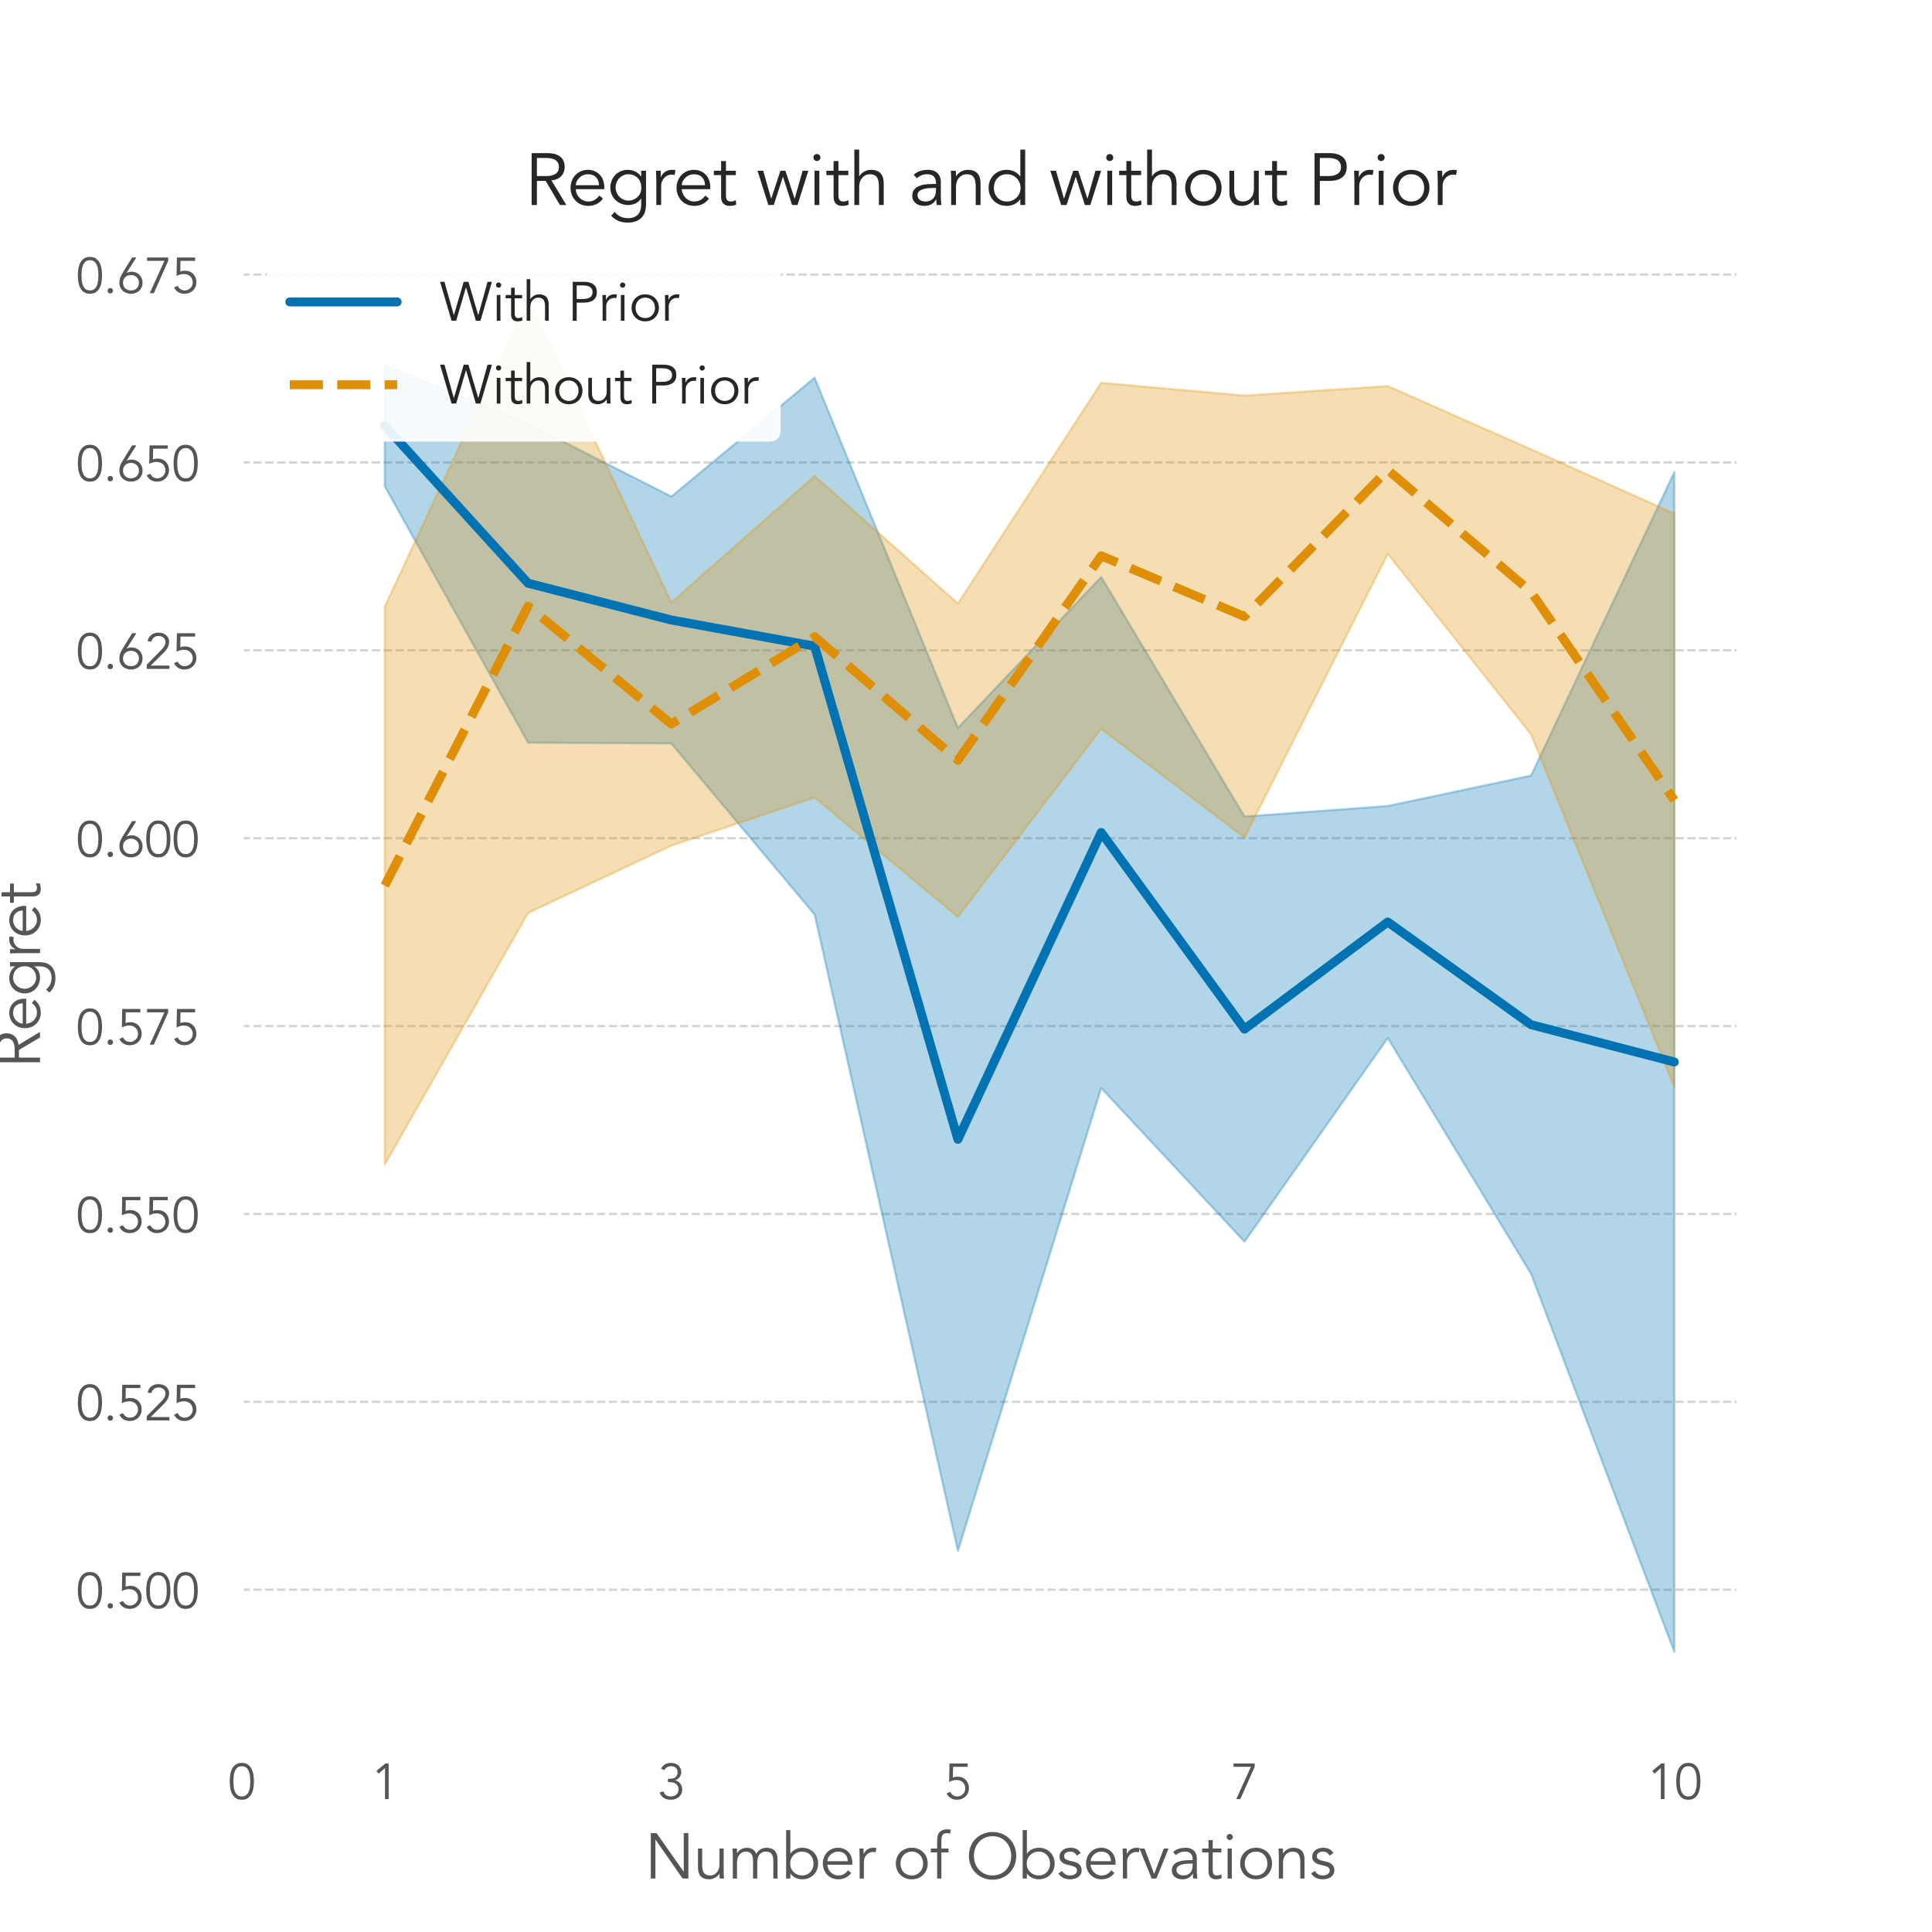 <?xml version="1.0" encoding="utf-8" standalone="no"?>
<!DOCTYPE svg PUBLIC "-//W3C//DTD SVG 1.1//EN"
  "http://www.w3.org/Graphics/SVG/1.1/DTD/svg11.dtd">
<svg xmlns:xlink="http://www.w3.org/1999/xlink" width="432pt" height="432pt" viewBox="0 0 432 432" xmlns="http://www.w3.org/2000/svg" version="1.1">
 <defs>
  <style type="text/css">*{stroke-linejoin: round; stroke-linecap: butt}</style>
 </defs>
 <g id="figure_1">
  <g id="patch_1">
   <path d="M 0 432 
L 432 432 
L 432 0 
L 0 0 
z
" style="fill: #ffffff"/>
  </g>
  <g id="axes_1">
   <g id="patch_2">
    <path d="M 54 384.48 
L 388.8 384.48 
L 388.8 51.84 
L 54 51.84 
z
" style="fill: #ffffff"/>
   </g>
   <g id="matplotlib.axis_1">
    <g id="xtick_1">
     <g id="line2d_1">
      <path d="M 54 384.48 
L 54 51.84 
" clip-path="url(#pbeb84957a1)" style="fill: none; stroke-dasharray: 1.85,0.8; stroke-dashoffset: 0; stroke: #ffffff; stroke-width: 0.5"/>
     </g>
     <g id="text_1">
      <!-- 0 -->
      <g style="fill: #555555" transform="translate(50.942 402.295) scale(0.11 -0.11)">
       <defs>
        <path id="Avenir-Book-30" d="M 1779 4186 
Q 1408 4186 1193 3987 
Q 979 3789 870 3494 
Q 762 3200 733 2867 
Q 704 2534 704 2266 
Q 704 1997 733 1664 
Q 762 1331 870 1036 
Q 979 742 1193 544 
Q 1408 346 1779 346 
Q 2150 346 2364 544 
Q 2579 742 2688 1036 
Q 2797 1331 2825 1664 
Q 2854 1997 2854 2266 
Q 2854 2534 2825 2867 
Q 2797 3200 2688 3494 
Q 2579 3789 2364 3987 
Q 2150 4186 1779 4186 
z
M 1779 4608 
Q 2266 4608 2566 4384 
Q 2867 4160 3033 3814 
Q 3200 3469 3257 3056 
Q 3315 2643 3315 2266 
Q 3315 1888 3257 1475 
Q 3200 1062 3033 716 
Q 2867 371 2566 147 
Q 2266 -77 1779 -77 
Q 1293 -77 992 147 
Q 691 371 524 716 
Q 358 1062 300 1475 
Q 243 1888 243 2266 
Q 243 2643 300 3056 
Q 358 3469 524 3814 
Q 691 4160 992 4384 
Q 1293 4608 1779 4608 
z
" transform="scale(0.016)"/>
       </defs>
       <use xlink:href="#Avenir-Book-30"/>
      </g>
     </g>
    </g>
    <g id="xtick_2">
     <g id="line2d_2">
      <path d="M 86.038 384.48 
L 86.038 51.84 
" clip-path="url(#pbeb84957a1)" style="fill: none; stroke-dasharray: 1.85,0.8; stroke-dashoffset: 0; stroke: #ffffff; stroke-width: 0.5"/>
     </g>
     <g id="text_2">
      <!-- 1 -->
      <g style="fill: #555555" transform="translate(82.981 402.295) scale(0.11 -0.11)">
       <defs>
        <path id="Avenir-Book-31" d="M 2227 0 
L 1766 0 
L 1766 3955 
L 954 3238 
L 666 3584 
L 1818 4531 
L 2227 4531 
L 2227 0 
z
" transform="scale(0.016)"/>
       </defs>
       <use xlink:href="#Avenir-Book-31"/>
      </g>
     </g>
    </g>
    <g id="xtick_3">
     <g id="line2d_3">
      <path d="M 150.115 384.48 
L 150.115 51.84 
" clip-path="url(#pbeb84957a1)" style="fill: none; stroke-dasharray: 1.85,0.8; stroke-dashoffset: 0; stroke: #ffffff; stroke-width: 0.5"/>
     </g>
     <g id="text_3">
      <!-- 3 -->
      <g style="fill: #555555" transform="translate(147.057 402.295) scale(0.11 -0.11)">
       <defs>
        <path id="Avenir-Book-33" d="M 1306 2586 
L 1542 2586 
Q 1741 2586 1923 2630 
Q 2106 2675 2240 2774 
Q 2374 2874 2454 3034 
Q 2534 3194 2534 3418 
Q 2534 3782 2313 3984 
Q 2093 4186 1696 4186 
Q 1408 4186 1190 4058 
Q 973 3930 832 3686 
L 429 3891 
Q 634 4256 950 4432 
Q 1267 4608 1683 4608 
Q 1952 4608 2189 4531 
Q 2426 4454 2605 4304 
Q 2784 4154 2889 3933 
Q 2995 3712 2995 3430 
Q 2995 3245 2934 3078 
Q 2874 2912 2768 2777 
Q 2662 2643 2521 2544 
Q 2381 2445 2227 2394 
L 2246 2381 
Q 2438 2342 2598 2236 
Q 2758 2131 2873 1977 
Q 2989 1824 3053 1632 
Q 3117 1440 3117 1229 
Q 3117 915 3001 672 
Q 2886 429 2688 262 
Q 2490 96 2227 9 
Q 1965 -77 1670 -77 
Q 1171 -77 800 140 
Q 429 358 243 838 
L 730 986 
Q 845 659 1072 502 
Q 1299 346 1709 346 
Q 1901 346 2073 410 
Q 2246 474 2377 592 
Q 2509 710 2582 876 
Q 2656 1043 2656 1242 
Q 2656 1498 2560 1674 
Q 2464 1850 2304 1958 
Q 2144 2067 1936 2115 
Q 1728 2163 1504 2163 
L 1306 2163 
L 1306 2586 
z
" transform="scale(0.016)"/>
       </defs>
       <use xlink:href="#Avenir-Book-33"/>
      </g>
     </g>
    </g>
    <g id="xtick_4">
     <g id="line2d_4">
      <path d="M 214.191 384.48 
L 214.191 51.84 
" clip-path="url(#pbeb84957a1)" style="fill: none; stroke-dasharray: 1.85,0.8; stroke-dashoffset: 0; stroke: #ffffff; stroke-width: 0.5"/>
     </g>
     <g id="text_4">
      <!-- 5 -->
      <g style="fill: #555555" transform="translate(211.134 402.295) scale(0.11 -0.11)">
       <defs>
        <path id="Avenir-Book-35" d="M 2976 4109 
L 1120 4109 
L 1094 2746 
Q 1242 2803 1395 2828 
Q 1549 2854 1702 2854 
Q 2022 2854 2284 2745 
Q 2547 2637 2736 2441 
Q 2925 2246 3030 1980 
Q 3136 1715 3136 1402 
Q 3136 1075 3021 803 
Q 2906 531 2701 336 
Q 2496 141 2217 32 
Q 1939 -77 1613 -77 
Q 1184 -77 838 128 
Q 493 333 307 730 
L 762 928 
Q 890 659 1120 502 
Q 1350 346 1651 346 
Q 1869 346 2054 426 
Q 2240 506 2377 640 
Q 2515 774 2595 960 
Q 2675 1146 2675 1357 
Q 2675 1594 2592 1792 
Q 2509 1990 2361 2134 
Q 2214 2278 2009 2355 
Q 1805 2432 1562 2432 
Q 1318 2432 1078 2365 
Q 838 2298 621 2182 
L 666 4531 
L 2976 4531 
L 2976 4109 
z
" transform="scale(0.016)"/>
       </defs>
       <use xlink:href="#Avenir-Book-35"/>
      </g>
     </g>
    </g>
    <g id="xtick_5">
     <g id="line2d_5">
      <path d="M 278.268 384.48 
L 278.268 51.84 
" clip-path="url(#pbeb84957a1)" style="fill: none; stroke-dasharray: 1.85,0.8; stroke-dashoffset: 0; stroke: #ffffff; stroke-width: 0.5"/>
     </g>
     <g id="text_5">
      <!-- 7 -->
      <g style="fill: #555555" transform="translate(275.21 402.295) scale(0.11 -0.11)">
       <defs>
        <path id="Avenir-Book-37" d="M 3034 4109 
L 1210 0 
L 691 0 
L 2554 4109 
L 346 4109 
L 346 4531 
L 3034 4531 
L 3034 4109 
z
" transform="scale(0.016)"/>
       </defs>
       <use xlink:href="#Avenir-Book-37"/>
      </g>
     </g>
    </g>
    <g id="xtick_6">
     <g id="line2d_6">
      <path d="M 374.383 384.48 
L 374.383 51.84 
" clip-path="url(#pbeb84957a1)" style="fill: none; stroke-dasharray: 1.85,0.8; stroke-dashoffset: 0; stroke: #ffffff; stroke-width: 0.5"/>
     </g>
     <g id="text_6">
      <!-- 10 -->
      <g style="fill: #555555" transform="translate(368.267 402.295) scale(0.11 -0.11)">
       <use xlink:href="#Avenir-Book-31"/>
       <use xlink:href="#Avenir-Book-30" x="55.6"/>
      </g>
     </g>
    </g>
    <g id="text_7">
     <!-- Number of Observations -->
     <g style="fill: #555555" transform="translate(144.144 420.046) scale(0.14 -0.14)">
      <defs>
       <path id="Avenir-Book-4e" d="M 3891 691 
L 3904 691 
L 3904 4531 
L 4365 4531 
L 4365 0 
L 3789 0 
L 1088 3878 
L 1075 3878 
L 1075 0 
L 614 0 
L 614 4531 
L 1190 4531 
L 3891 691 
z
" transform="scale(0.016)"/>
       <path id="Avenir-Book-75" d="M 2624 0 
Q 2611 122 2608 240 
Q 2605 358 2605 480 
L 2592 480 
Q 2522 358 2413 256 
Q 2304 154 2169 80 
Q 2035 6 1884 -35 
Q 1734 -77 1587 -77 
Q 1011 -77 736 227 
Q 461 531 461 1094 
L 461 2995 
L 883 2995 
L 883 1338 
Q 883 1088 921 896 
Q 960 704 1053 573 
Q 1146 442 1302 374 
Q 1459 307 1696 307 
Q 1728 307 1875 332 
Q 2022 358 2185 473 
Q 2349 589 2477 819 
Q 2605 1050 2605 1459 
L 2605 2995 
L 3027 2995 
L 3027 659 
Q 3027 538 3036 352 
Q 3046 166 3059 0 
L 2624 0 
z
" transform="scale(0.016)"/>
       <path id="Avenir-Book-6d" d="M 461 2330 
Q 461 2496 451 2662 
Q 442 2829 429 2995 
L 883 2995 
L 883 2541 
L 896 2541 
Q 1050 2803 1322 2937 
Q 1594 3072 1862 3072 
Q 1984 3072 2121 3046 
Q 2259 3021 2387 2953 
Q 2515 2886 2627 2764 
Q 2739 2643 2816 2451 
Q 2944 2739 3222 2905 
Q 3501 3072 3802 3072 
Q 4378 3072 4653 2768 
Q 4928 2464 4928 1901 
L 4928 0 
L 4506 0 
L 4506 1747 
Q 4506 2202 4346 2445 
Q 4186 2688 3750 2688 
Q 3514 2688 3354 2595 
Q 3194 2502 3094 2348 
Q 2995 2195 2950 2000 
Q 2906 1805 2906 1594 
L 2906 0 
L 2483 0 
L 2483 1747 
Q 2483 2202 2323 2445 
Q 2163 2688 1728 2688 
Q 1690 2688 1552 2662 
Q 1414 2637 1267 2521 
Q 1120 2406 1001 2176 
Q 883 1946 883 1536 
L 883 0 
L 461 0 
L 461 2330 
z
" transform="scale(0.016)"/>
       <path id="Avenir-Book-62" d="M 3194 1498 
Q 3194 1747 3114 1964 
Q 3034 2182 2886 2342 
Q 2739 2502 2531 2595 
Q 2323 2688 2061 2688 
Q 1798 2688 1580 2595 
Q 1363 2502 1203 2342 
Q 1043 2182 953 1964 
Q 864 1747 864 1498 
Q 864 1248 953 1030 
Q 1043 813 1203 653 
Q 1363 493 1580 400 
Q 1798 307 2061 307 
Q 2323 307 2531 400 
Q 2739 493 2886 653 
Q 3034 813 3114 1030 
Q 3194 1248 3194 1498 
z
M 461 4838 
L 883 4838 
L 883 2496 
L 896 2496 
Q 998 2650 1139 2758 
Q 1280 2867 1433 2937 
Q 1587 3008 1750 3040 
Q 1914 3072 2061 3072 
Q 2413 3072 2704 2953 
Q 2995 2835 3206 2624 
Q 3418 2413 3536 2125 
Q 3654 1837 3654 1498 
Q 3654 1158 3536 870 
Q 3418 582 3206 371 
Q 2995 160 2704 41 
Q 2413 -77 2061 -77 
Q 1914 -77 1750 -45 
Q 1587 -13 1433 57 
Q 1280 128 1139 237 
Q 998 346 896 499 
L 883 499 
L 883 0 
L 461 0 
L 461 4838 
z
" transform="scale(0.016)"/>
       <path id="Avenir-Book-65" d="M 2790 1728 
Q 2790 2157 2534 2422 
Q 2278 2688 1818 2688 
Q 1613 2688 1421 2608 
Q 1229 2528 1085 2393 
Q 941 2259 854 2086 
Q 768 1914 768 1728 
L 2790 1728 
z
M 755 1382 
Q 774 1158 864 960 
Q 954 762 1101 618 
Q 1248 474 1440 390 
Q 1632 307 1856 307 
Q 2195 307 2441 464 
Q 2688 621 2816 826 
L 3142 557 
Q 2874 218 2550 70 
Q 2227 -77 1856 -77 
Q 1523 -77 1238 41 
Q 954 160 749 371 
Q 544 582 425 870 
Q 307 1158 307 1498 
Q 307 1837 422 2125 
Q 538 2413 742 2624 
Q 947 2835 1222 2953 
Q 1498 3072 1818 3072 
Q 2157 3072 2425 2950 
Q 2694 2829 2876 2627 
Q 3059 2426 3155 2154 
Q 3251 1882 3251 1574 
L 3251 1382 
L 755 1382 
z
" transform="scale(0.016)"/>
       <path id="Avenir-Book-72" d="M 506 2061 
Q 506 2259 496 2464 
Q 486 2669 480 2995 
L 896 2995 
L 896 2438 
L 909 2438 
Q 954 2560 1037 2672 
Q 1120 2784 1238 2873 
Q 1357 2963 1513 3017 
Q 1670 3072 1869 3072 
Q 2048 3072 2182 3034 
L 2099 2618 
Q 2016 2650 1856 2650 
Q 1613 2650 1440 2557 
Q 1267 2464 1152 2320 
Q 1037 2176 982 2009 
Q 928 1843 928 1690 
L 928 0 
L 506 0 
L 506 2061 
z
" transform="scale(0.016)"/>
       <path id="Avenir-Book-20" transform="scale(0.016)"/>
       <path id="Avenir-Book-6f" d="M 3027 1498 
Q 3027 1747 2947 1964 
Q 2867 2182 2720 2342 
Q 2573 2502 2365 2595 
Q 2157 2688 1894 2688 
Q 1632 2688 1424 2595 
Q 1216 2502 1072 2342 
Q 928 2182 848 1964 
Q 768 1747 768 1498 
Q 768 1248 848 1030 
Q 928 813 1072 653 
Q 1216 493 1424 400 
Q 1632 307 1894 307 
Q 2157 307 2365 400 
Q 2573 493 2720 653 
Q 2867 813 2947 1030 
Q 3027 1248 3027 1498 
z
M 3488 1498 
Q 3488 1158 3369 870 
Q 3251 582 3040 371 
Q 2829 160 2537 41 
Q 2246 -77 1894 -77 
Q 1549 -77 1257 41 
Q 966 160 755 371 
Q 544 582 425 870 
Q 307 1158 307 1498 
Q 307 1837 425 2125 
Q 544 2413 755 2624 
Q 966 2835 1257 2953 
Q 1549 3072 1894 3072 
Q 2246 3072 2537 2953 
Q 2829 2835 3040 2624 
Q 3251 2413 3369 2125 
Q 3488 1837 3488 1498 
z
" transform="scale(0.016)"/>
       <path id="Avenir-Book-66" d="M 1856 2611 
L 1146 2611 
L 1146 0 
L 723 0 
L 723 2611 
L 90 2611 
L 90 2995 
L 723 2995 
L 723 3814 
Q 723 4410 998 4662 
Q 1274 4915 1728 4915 
Q 1818 4915 1910 4902 
Q 2003 4890 2093 4870 
L 2016 4486 
Q 1939 4506 1856 4518 
Q 1773 4531 1690 4531 
Q 1517 4531 1408 4473 
Q 1299 4416 1241 4310 
Q 1184 4205 1165 4064 
Q 1146 3923 1146 3763 
L 1146 2995 
L 1856 2995 
L 1856 2611 
z
" transform="scale(0.016)"/>
       <path id="Avenir-Book-4f" d="M 4531 2266 
Q 4531 2656 4403 3011 
Q 4275 3366 4035 3635 
Q 3795 3904 3449 4064 
Q 3104 4224 2669 4224 
Q 2234 4224 1888 4064 
Q 1542 3904 1302 3635 
Q 1062 3366 934 3011 
Q 806 2656 806 2266 
Q 806 1875 934 1520 
Q 1062 1165 1302 896 
Q 1542 627 1888 467 
Q 2234 307 2669 307 
Q 3104 307 3449 467 
Q 3795 627 4035 896 
Q 4275 1165 4403 1520 
Q 4531 1875 4531 2266 
z
M 5030 2266 
Q 5030 1747 4851 1312 
Q 4672 877 4355 560 
Q 4038 243 3606 64 
Q 3174 -115 2669 -115 
Q 2163 -115 1731 64 
Q 1299 243 982 560 
Q 666 877 486 1312 
Q 307 1747 307 2266 
Q 307 2784 486 3219 
Q 666 3654 982 3971 
Q 1299 4288 1731 4467 
Q 2163 4646 2669 4646 
Q 3174 4646 3606 4467 
Q 4038 4288 4355 3971 
Q 4672 3654 4851 3219 
Q 5030 2784 5030 2266 
z
" transform="scale(0.016)"/>
       <path id="Avenir-Book-73" d="M 2048 2285 
Q 1952 2470 1792 2579 
Q 1632 2688 1402 2688 
Q 1293 2688 1181 2662 
Q 1069 2637 979 2582 
Q 890 2528 835 2445 
Q 781 2362 781 2240 
Q 781 2029 928 1933 
Q 1075 1837 1370 1766 
L 1798 1664 
Q 2112 1594 2320 1379 
Q 2528 1165 2528 845 
Q 2528 602 2429 426 
Q 2330 250 2166 138 
Q 2003 26 1792 -25 
Q 1581 -77 1363 -77 
Q 1018 -77 720 54 
Q 422 186 211 506 
L 576 755 
Q 704 550 899 428 
Q 1094 307 1363 307 
Q 1491 307 1619 336 
Q 1747 365 1846 425 
Q 1946 486 2006 582 
Q 2067 678 2067 806 
Q 2067 1030 1900 1129 
Q 1734 1229 1498 1286 
L 1088 1382 
Q 1011 1402 880 1446 
Q 749 1491 624 1580 
Q 499 1670 409 1814 
Q 320 1958 320 2170 
Q 320 2400 413 2573 
Q 506 2746 662 2854 
Q 819 2963 1017 3017 
Q 1216 3072 1427 3072 
Q 1741 3072 2009 2950 
Q 2278 2829 2426 2534 
L 2048 2285 
z
" transform="scale(0.016)"/>
       <path id="Avenir-Book-76" d="M 1779 0 
L 1306 0 
L 90 2995 
L 595 2995 
L 1549 474 
L 1562 474 
L 2515 2995 
L 2995 2995 
L 1779 0 
z
" transform="scale(0.016)"/>
       <path id="Avenir-Book-61" d="M 2163 1491 
Q 2003 1491 1763 1475 
Q 1523 1459 1302 1398 
Q 1082 1338 925 1210 
Q 768 1082 768 858 
Q 768 710 829 604 
Q 890 499 992 432 
Q 1094 365 1219 336 
Q 1344 307 1472 307 
Q 1702 307 1872 384 
Q 2042 461 2157 592 
Q 2272 723 2326 899 
Q 2381 1075 2381 1274 
L 2381 1491 
L 2163 1491 
z
M 2381 1837 
L 2381 1914 
Q 2381 2688 1613 2688 
Q 1088 2688 698 2336 
L 442 2637 
Q 864 3072 1709 3072 
Q 1926 3072 2128 3008 
Q 2330 2944 2477 2813 
Q 2624 2682 2713 2483 
Q 2803 2285 2803 2010 
L 2803 672 
Q 2803 499 2819 310 
Q 2835 122 2854 0 
L 2445 0 
Q 2426 109 2416 237 
Q 2406 365 2406 486 
L 2394 486 
Q 2208 186 1955 54 
Q 1702 -77 1338 -77 
Q 1139 -77 953 -22 
Q 768 32 624 144 
Q 480 256 393 419 
Q 307 582 307 800 
Q 307 1165 496 1373 
Q 685 1581 969 1683 
Q 1254 1786 1577 1811 
Q 1901 1837 2170 1837 
L 2381 1837 
z
" transform="scale(0.016)"/>
       <path id="Avenir-Book-74" d="M 2010 2611 
L 1146 2611 
L 1146 845 
Q 1146 678 1178 572 
Q 1210 467 1267 409 
Q 1325 352 1405 329 
Q 1485 307 1581 307 
Q 1690 307 1805 339 
Q 1920 371 2016 422 
L 2035 32 
Q 1798 -77 1466 -77 
Q 1344 -77 1213 -45 
Q 1082 -13 973 76 
Q 864 166 793 320 
Q 723 474 723 723 
L 723 2611 
L 90 2611 
L 90 2995 
L 723 2995 
L 723 3840 
L 1146 3840 
L 1146 2995 
L 2010 2995 
L 2010 2611 
z
" transform="scale(0.016)"/>
       <path id="Avenir-Book-69" d="M 1075 4147 
Q 1075 4013 979 3926 
Q 883 3840 768 3840 
Q 653 3840 557 3926 
Q 461 4013 461 4147 
Q 461 4282 557 4368 
Q 653 4454 768 4454 
Q 883 4454 979 4368 
Q 1075 4282 1075 4147 
z
M 979 0 
L 557 0 
L 557 2995 
L 979 2995 
L 979 0 
z
" transform="scale(0.016)"/>
       <path id="Avenir-Book-6e" d="M 864 2995 
Q 877 2874 880 2755 
Q 883 2637 883 2515 
L 896 2515 
Q 966 2637 1075 2739 
Q 1184 2842 1318 2915 
Q 1453 2989 1603 3030 
Q 1754 3072 1901 3072 
Q 2477 3072 2752 2768 
Q 3027 2464 3027 1901 
L 3027 0 
L 2605 0 
L 2605 1658 
Q 2605 2157 2432 2422 
Q 2259 2688 1792 2688 
Q 1760 2688 1613 2662 
Q 1466 2637 1302 2521 
Q 1139 2406 1011 2176 
Q 883 1946 883 1536 
L 883 0 
L 461 0 
L 461 2336 
Q 461 2458 451 2643 
Q 442 2829 429 2995 
L 864 2995 
z
" transform="scale(0.016)"/>
      </defs>
      <use xlink:href="#Avenir-Book-4e"/>
      <use xlink:href="#Avenir-Book-75" x="77.8"/>
      <use xlink:href="#Avenir-Book-6d" x="133.4"/>
      <use xlink:href="#Avenir-Book-62" x="218.6"/>
      <use xlink:href="#Avenir-Book-65" x="279.7"/>
      <use xlink:href="#Avenir-Book-72" x="335.3"/>
      <use xlink:href="#Avenir-Book-20" x="368.5"/>
      <use xlink:href="#Avenir-Book-6f" x="396.3"/>
      <use xlink:href="#Avenir-Book-66" x="455.6"/>
      <use xlink:href="#Avenir-Book-20" x="485.2"/>
      <use xlink:href="#Avenir-Book-4f" x="513"/>
      <use xlink:href="#Avenir-Book-62" x="596.4"/>
      <use xlink:href="#Avenir-Book-73" x="657.5"/>
      <use xlink:href="#Avenir-Book-65" x="700.1"/>
      <use xlink:href="#Avenir-Book-72" x="755.7"/>
      <use xlink:href="#Avenir-Book-76" x="788.9"/>
      <use xlink:href="#Avenir-Book-61" x="837.1"/>
      <use xlink:href="#Avenir-Book-74" x="889"/>
      <use xlink:href="#Avenir-Book-69" x="922.2"/>
      <use xlink:href="#Avenir-Book-6f" x="946.2"/>
      <use xlink:href="#Avenir-Book-6e" x="1005.5"/>
      <use xlink:href="#Avenir-Book-73" x="1061.1"/>
     </g>
    </g>
   </g>
   <g id="matplotlib.axis_2">
    <g id="ytick_1">
     <g id="line2d_7">
      <path d="M 54 355.456 
L 388.8 355.456 
" clip-path="url(#pbeb84957a1)" style="fill: none; stroke-dasharray: 1.85,0.8; stroke-dashoffset: 0; stroke: #d3d3d3; stroke-width: 0.5"/>
     </g>
     <g id="text_8">
      <!-- 0.500 -->
      <g style="fill: #555555" transform="translate(16.981 359.613) scale(0.11 -0.11)">
       <defs>
        <path id="Avenir-Book-2e" d="M 1235 307 
Q 1235 173 1139 67 
Q 1043 -38 890 -38 
Q 736 -38 640 67 
Q 544 173 544 307 
Q 544 442 640 547 
Q 736 653 890 653 
Q 1043 653 1139 547 
Q 1235 442 1235 307 
z
" transform="scale(0.016)"/>
       </defs>
       <use xlink:href="#Avenir-Book-30"/>
       <use xlink:href="#Avenir-Book-2e" x="55.6"/>
       <use xlink:href="#Avenir-Book-35" x="83.4"/>
       <use xlink:href="#Avenir-Book-30" x="139"/>
       <use xlink:href="#Avenir-Book-30" x="194.6"/>
      </g>
     </g>
    </g>
    <g id="ytick_2">
     <g id="line2d_8">
      <path d="M 54 313.447 
L 388.8 313.447 
" clip-path="url(#pbeb84957a1)" style="fill: none; stroke-dasharray: 1.85,0.8; stroke-dashoffset: 0; stroke: #d3d3d3; stroke-width: 0.5"/>
     </g>
     <g id="text_9">
      <!-- 0.525 -->
      <g style="fill: #555555" transform="translate(16.981 317.605) scale(0.11 -0.11)">
       <defs>
        <path id="Avenir-Book-32" d="M 3187 0 
L 307 0 
L 307 531 
L 2112 2368 
Q 2214 2470 2316 2585 
Q 2419 2701 2502 2829 
Q 2586 2957 2637 3097 
Q 2688 3238 2688 3392 
Q 2688 3578 2621 3725 
Q 2554 3872 2432 3974 
Q 2310 4077 2150 4131 
Q 1990 4186 1811 4186 
Q 1466 4186 1222 3994 
Q 979 3802 909 3475 
L 422 3526 
Q 518 4032 886 4320 
Q 1254 4608 1779 4608 
Q 2054 4608 2300 4534 
Q 2547 4461 2736 4313 
Q 2925 4166 3037 3945 
Q 3149 3725 3149 3430 
Q 3149 3168 3069 2950 
Q 2989 2733 2861 2541 
Q 2733 2349 2569 2176 
Q 2406 2003 2234 1837 
L 806 422 
L 3187 422 
L 3187 0 
z
" transform="scale(0.016)"/>
       </defs>
       <use xlink:href="#Avenir-Book-30"/>
       <use xlink:href="#Avenir-Book-2e" x="55.6"/>
       <use xlink:href="#Avenir-Book-35" x="83.4"/>
       <use xlink:href="#Avenir-Book-32" x="139"/>
       <use xlink:href="#Avenir-Book-35" x="194.6"/>
      </g>
     </g>
    </g>
    <g id="ytick_3">
     <g id="line2d_9">
      <path d="M 54 271.438 
L 388.8 271.438 
" clip-path="url(#pbeb84957a1)" style="fill: none; stroke-dasharray: 1.85,0.8; stroke-dashoffset: 0; stroke: #d3d3d3; stroke-width: 0.5"/>
     </g>
     <g id="text_10">
      <!-- 0.550 -->
      <g style="fill: #555555" transform="translate(16.981 275.596) scale(0.11 -0.11)">
       <use xlink:href="#Avenir-Book-30"/>
       <use xlink:href="#Avenir-Book-2e" x="55.6"/>
       <use xlink:href="#Avenir-Book-35" x="83.4"/>
       <use xlink:href="#Avenir-Book-35" x="139"/>
       <use xlink:href="#Avenir-Book-30" x="194.6"/>
      </g>
     </g>
    </g>
    <g id="ytick_4">
     <g id="line2d_10">
      <path d="M 54 229.43 
L 388.8 229.43 
" clip-path="url(#pbeb84957a1)" style="fill: none; stroke-dasharray: 1.85,0.8; stroke-dashoffset: 0; stroke: #d3d3d3; stroke-width: 0.5"/>
     </g>
     <g id="text_11">
      <!-- 0.575 -->
      <g style="fill: #555555" transform="translate(16.981 233.587) scale(0.11 -0.11)">
       <use xlink:href="#Avenir-Book-30"/>
       <use xlink:href="#Avenir-Book-2e" x="55.6"/>
       <use xlink:href="#Avenir-Book-35" x="83.4"/>
       <use xlink:href="#Avenir-Book-37" x="139"/>
       <use xlink:href="#Avenir-Book-35" x="194.6"/>
      </g>
     </g>
    </g>
    <g id="ytick_5">
     <g id="line2d_11">
      <path d="M 54 187.421 
L 388.8 187.421 
" clip-path="url(#pbeb84957a1)" style="fill: none; stroke-dasharray: 1.85,0.8; stroke-dashoffset: 0; stroke: #d3d3d3; stroke-width: 0.5"/>
     </g>
     <g id="text_12">
      <!-- 0.600 -->
      <g style="fill: #555555" transform="translate(16.981 191.578) scale(0.11 -0.11)">
       <defs>
        <path id="Avenir-Book-36" d="M 768 1325 
Q 768 1107 841 928 
Q 915 749 1049 617 
Q 1184 486 1369 416 
Q 1555 346 1779 346 
Q 2003 346 2188 416 
Q 2374 486 2508 617 
Q 2643 749 2716 928 
Q 2790 1107 2790 1325 
Q 2790 1542 2716 1721 
Q 2643 1901 2508 2029 
Q 2374 2157 2188 2230 
Q 2003 2304 1779 2304 
Q 1555 2304 1369 2230 
Q 1184 2157 1049 2029 
Q 915 1901 841 1721 
Q 768 1542 768 1325 
z
M 1229 2586 
L 1242 2573 
Q 1350 2650 1532 2688 
Q 1715 2726 1869 2726 
Q 2163 2726 2416 2620 
Q 2669 2515 2854 2329 
Q 3040 2144 3145 1888 
Q 3251 1632 3251 1325 
Q 3251 1011 3142 755 
Q 3034 499 2835 313 
Q 2637 128 2368 25 
Q 2099 -77 1779 -77 
Q 1459 -77 1190 25 
Q 922 128 723 313 
Q 525 499 416 755 
Q 307 1011 307 1325 
Q 307 1702 419 1984 
Q 531 2266 698 2541 
L 1920 4531 
L 2464 4531 
L 1229 2586 
z
" transform="scale(0.016)"/>
       </defs>
       <use xlink:href="#Avenir-Book-30"/>
       <use xlink:href="#Avenir-Book-2e" x="55.6"/>
       <use xlink:href="#Avenir-Book-36" x="83.4"/>
       <use xlink:href="#Avenir-Book-30" x="139"/>
       <use xlink:href="#Avenir-Book-30" x="194.6"/>
      </g>
     </g>
    </g>
    <g id="ytick_6">
     <g id="line2d_12">
      <path d="M 54 145.412 
L 388.8 145.412 
" clip-path="url(#pbeb84957a1)" style="fill: none; stroke-dasharray: 1.85,0.8; stroke-dashoffset: 0; stroke: #d3d3d3; stroke-width: 0.5"/>
     </g>
     <g id="text_13">
      <!-- 0.625 -->
      <g style="fill: #555555" transform="translate(16.981 149.57) scale(0.11 -0.11)">
       <use xlink:href="#Avenir-Book-30"/>
       <use xlink:href="#Avenir-Book-2e" x="55.6"/>
       <use xlink:href="#Avenir-Book-36" x="83.4"/>
       <use xlink:href="#Avenir-Book-32" x="139"/>
       <use xlink:href="#Avenir-Book-35" x="194.6"/>
      </g>
     </g>
    </g>
    <g id="ytick_7">
     <g id="line2d_13">
      <path d="M 54 103.403 
L 388.8 103.403 
" clip-path="url(#pbeb84957a1)" style="fill: none; stroke-dasharray: 1.85,0.8; stroke-dashoffset: 0; stroke: #d3d3d3; stroke-width: 0.5"/>
     </g>
     <g id="text_14">
      <!-- 0.650 -->
      <g style="fill: #555555" transform="translate(16.981 107.561) scale(0.11 -0.11)">
       <use xlink:href="#Avenir-Book-30"/>
       <use xlink:href="#Avenir-Book-2e" x="55.6"/>
       <use xlink:href="#Avenir-Book-36" x="83.4"/>
       <use xlink:href="#Avenir-Book-35" x="139"/>
       <use xlink:href="#Avenir-Book-30" x="194.6"/>
      </g>
     </g>
    </g>
    <g id="ytick_8">
     <g id="line2d_14">
      <path d="M 54 61.395 
L 388.8 61.395 
" clip-path="url(#pbeb84957a1)" style="fill: none; stroke-dasharray: 1.85,0.8; stroke-dashoffset: 0; stroke: #d3d3d3; stroke-width: 0.5"/>
     </g>
     <g id="text_15">
      <!-- 0.675 -->
      <g style="fill: #555555" transform="translate(16.981 65.552) scale(0.11 -0.11)">
       <use xlink:href="#Avenir-Book-30"/>
       <use xlink:href="#Avenir-Book-2e" x="55.6"/>
       <use xlink:href="#Avenir-Book-36" x="83.4"/>
       <use xlink:href="#Avenir-Book-37" x="139"/>
       <use xlink:href="#Avenir-Book-35" x="194.6"/>
      </g>
     </g>
    </g>
    <g id="text_16">
     <!-- Regret -->
     <g style="fill: #555555" transform="translate(8.95 238.896) rotate(-90) scale(0.14 -0.14)">
      <defs>
       <path id="Avenir-Book-52" d="M 1075 2528 
L 1894 2528 
Q 2202 2528 2416 2592 
Q 2630 2656 2758 2761 
Q 2886 2867 2944 3011 
Q 3002 3155 3002 3322 
Q 3002 3482 2944 3626 
Q 2886 3770 2758 3878 
Q 2630 3987 2416 4048 
Q 2202 4109 1894 4109 
L 1075 4109 
L 1075 2528 
z
M 1075 0 
L 614 0 
L 614 4531 
L 2010 4531 
Q 2701 4531 3101 4230 
Q 3501 3930 3501 3322 
Q 3501 2848 3203 2525 
Q 2906 2202 2342 2150 
L 3648 0 
L 3085 0 
L 1843 2106 
L 1075 2106 
L 1075 0 
z
" transform="scale(0.016)"/>
       <path id="Avenir-Book-67" d="M 768 1536 
Q 768 1299 854 1091 
Q 941 883 1091 726 
Q 1242 570 1443 477 
Q 1645 384 1882 384 
Q 2112 384 2320 467 
Q 2528 550 2688 700 
Q 2848 851 2934 1062 
Q 3021 1274 3014 1536 
Q 3014 1773 2937 1981 
Q 2861 2189 2713 2345 
Q 2566 2502 2355 2595 
Q 2144 2688 1882 2688 
Q 1645 2688 1443 2595 
Q 1242 2502 1091 2345 
Q 941 2189 854 1981 
Q 768 1773 768 1536 
z
M 691 -602 
Q 877 -851 1174 -1001 
Q 1472 -1152 1837 -1152 
Q 2157 -1152 2381 -1059 
Q 2605 -966 2742 -806 
Q 2880 -646 2941 -432 
Q 3002 -218 3002 26 
L 3002 563 
L 2989 563 
Q 2784 256 2489 128 
Q 2195 0 1869 0 
Q 1542 0 1257 115 
Q 973 230 761 432 
Q 550 634 428 915 
Q 307 1197 307 1523 
Q 307 1850 422 2131 
Q 538 2413 739 2624 
Q 941 2835 1219 2953 
Q 1498 3072 1830 3072 
Q 1965 3072 2115 3046 
Q 2266 3021 2416 2957 
Q 2566 2893 2713 2781 
Q 2861 2669 2989 2496 
L 3002 2496 
L 3002 2995 
L 3424 2995 
L 3424 26 
Q 3424 -218 3363 -493 
Q 3302 -768 3126 -998 
Q 2950 -1229 2636 -1382 
Q 2323 -1536 1818 -1536 
Q 1370 -1536 1018 -1389 
Q 666 -1242 378 -934 
L 691 -602 
z
" transform="scale(0.016)"/>
      </defs>
      <use xlink:href="#Avenir-Book-52"/>
      <use xlink:href="#Avenir-Book-65" x="59.3"/>
      <use xlink:href="#Avenir-Book-67" x="114.9"/>
      <use xlink:href="#Avenir-Book-72" x="176"/>
      <use xlink:href="#Avenir-Book-65" x="207.45"/>
      <use xlink:href="#Avenir-Book-74" x="263.05"/>
     </g>
    </g>
   </g>
   <g id="PolyCollection_1">
    <defs>
     <path id="m6342d16301" d="M 86.038 -350.365 
L 86.038 -323.242 
L 118.077 -265.938 
L 150.115 -265.749 
L 182.153 -227.492 
L 214.191 -85.221 
L 246.23 -188.712 
L 278.268 -154.35 
L 310.306 -199.898 
L 342.344 -147.178 
L 374.383 -62.64 
L 374.383 -326.439 
L 374.383 -326.439 
L 342.344 -258.578 
L 310.306 -251.781 
L 278.268 -249.423 
L 246.23 -302.992 
L 214.191 -269.246 
L 182.153 -347.541 
L 150.115 -320.974 
L 118.077 -337.244 
L 86.038 -350.365 
z
" style="stroke: #0173b2; stroke-opacity: 0.3; stroke-width: 0.5"/>
    </defs>
    <g clip-path="url(#pbeb84957a1)">
     <use xlink:href="#m6342d16301" x="0" y="432" style="fill: #0173b2; fill-opacity: 0.3; stroke: #0173b2; stroke-opacity: 0.3; stroke-width: 0.5"/>
    </g>
   </g>
   <g id="PolyCollection_2">
    <defs>
     <path id="m15449b55b9" d="M 86.038 -296.365 
L 86.038 -171.593 
L 118.077 -227.866 
L 150.115 -242.913 
L 182.153 -253.677 
L 214.191 -226.976 
L 246.23 -269.025 
L 278.268 -244.733 
L 310.306 -308.162 
L 342.344 -267.789 
L 374.383 -188.957 
L 374.383 -317.157 
L 374.383 -317.157 
L 342.344 -331.54 
L 310.306 -345.678 
L 278.268 -343.549 
L 246.23 -346.405 
L 214.191 -297.041 
L 182.153 -325.575 
L 150.115 -297.315 
L 118.077 -365.04 
L 86.038 -296.365 
z
" style="stroke: #de8f05; stroke-opacity: 0.3; stroke-width: 0.5"/>
    </defs>
    <g clip-path="url(#pbeb84957a1)">
     <use xlink:href="#m15449b55b9" x="0" y="432" style="fill: #de8f05; fill-opacity: 0.3; stroke: #de8f05; stroke-opacity: 0.3; stroke-width: 0.5"/>
    </g>
   </g>
   <g id="line2d_15">
    <path d="M 86.038 95.197 
L 118.077 130.409 
L 150.115 138.639 
L 182.153 144.483 
L 214.191 254.767 
L 246.23 186.148 
L 278.268 230.114 
L 310.306 206.161 
L 342.344 229.122 
L 374.383 237.46 
" clip-path="url(#pbeb84957a1)" style="fill: none; stroke: #0173b2; stroke-width: 2; stroke-linecap: round"/>
   </g>
   <g id="line2d_16">
    <path d="M 86.038 198.021 
L 118.077 135.547 
L 150.115 161.886 
L 182.153 142.374 
L 214.191 169.992 
L 246.23 124.285 
L 278.268 137.859 
L 310.306 105.08 
L 342.344 132.336 
L 374.383 178.943 
" clip-path="url(#pbeb84957a1)" style="fill: none; stroke-dasharray: 7.4,3.2; stroke-dashoffset: 0; stroke: #de8f05; stroke-width: 2"/>
   </g>
   <g id="patch_3">
    <path d="M 54 384.48 
L 54 51.84 
" style="fill: none; stroke: #ffffff; stroke-linejoin: miter; stroke-linecap: square"/>
   </g>
   <g id="patch_4">
    <path d="M 388.8 384.48 
L 388.8 51.84 
" style="fill: none; stroke: #ffffff; stroke-linejoin: miter; stroke-linecap: square"/>
   </g>
   <g id="patch_5">
    <path d="M 54 384.48 
L 388.8 384.48 
" style="fill: none; stroke: #ffffff; stroke-linejoin: miter; stroke-linecap: square"/>
   </g>
   <g id="patch_6">
    <path d="M 54 51.84 
L 388.8 51.84 
" style="fill: none; stroke: #ffffff; stroke-linejoin: miter; stroke-linecap: square"/>
   </g>
   <g id="text_17">
    <!-- Regret with and without Prior -->
    <g style="fill: #262626" transform="translate(117.302 45.84) scale(0.16 -0.16)">
     <defs>
      <path id="Avenir-Book-77" d="M 589 2995 
L 1280 563 
L 1293 563 
L 2093 2995 
L 2528 2995 
L 3328 563 
L 3341 563 
L 4032 2995 
L 4531 2995 
L 3584 0 
L 3110 0 
L 2317 2458 
L 2304 2458 
L 1510 0 
L 1037 0 
L 90 2995 
L 589 2995 
z
" transform="scale(0.016)"/>
      <path id="Avenir-Book-68" d="M 461 4838 
L 883 4838 
L 883 2515 
L 896 2515 
Q 966 2637 1075 2739 
Q 1184 2842 1318 2915 
Q 1453 2989 1603 3030 
Q 1754 3072 1901 3072 
Q 2477 3072 2752 2768 
Q 3027 2464 3027 1901 
L 3027 0 
L 2605 0 
L 2605 1658 
Q 2605 2157 2432 2422 
Q 2259 2688 1792 2688 
Q 1760 2688 1613 2662 
Q 1466 2637 1302 2521 
Q 1139 2406 1011 2176 
Q 883 1946 883 1536 
L 883 0 
L 461 0 
L 461 4838 
z
" transform="scale(0.016)"/>
      <path id="Avenir-Book-64" d="M 717 1498 
Q 717 1248 797 1030 
Q 877 813 1024 653 
Q 1171 493 1379 400 
Q 1587 307 1850 307 
Q 2106 307 2326 400 
Q 2547 493 2707 653 
Q 2867 813 2956 1030 
Q 3046 1248 3046 1498 
Q 3046 1747 2956 1964 
Q 2867 2182 2707 2342 
Q 2547 2502 2326 2595 
Q 2106 2688 1850 2688 
Q 1587 2688 1379 2595 
Q 1171 2502 1024 2342 
Q 877 2182 797 1964 
Q 717 1747 717 1498 
z
M 3450 0 
L 3027 0 
L 3027 499 
L 3014 499 
Q 2912 346 2771 237 
Q 2630 128 2476 57 
Q 2323 -13 2160 -45 
Q 1997 -77 1850 -77 
Q 1498 -77 1206 41 
Q 915 160 704 371 
Q 493 582 374 870 
Q 256 1158 256 1498 
Q 256 1837 374 2125 
Q 493 2413 704 2624 
Q 915 2835 1206 2953 
Q 1498 3072 1850 3072 
Q 1997 3072 2160 3040 
Q 2323 3008 2476 2937 
Q 2630 2867 2771 2758 
Q 2912 2650 3014 2496 
L 3027 2496 
L 3027 4838 
L 3450 4838 
L 3450 0 
z
" transform="scale(0.016)"/>
      <path id="Avenir-Book-50" d="M 1075 2528 
L 1818 2528 
Q 2125 2528 2339 2592 
Q 2554 2656 2682 2761 
Q 2810 2867 2867 3011 
Q 2925 3155 2925 3322 
Q 2925 3482 2867 3626 
Q 2810 3770 2682 3878 
Q 2554 3987 2339 4048 
Q 2125 4109 1818 4109 
L 1075 4109 
L 1075 2528 
z
M 614 4531 
L 1933 4531 
Q 2624 4531 3024 4230 
Q 3424 3930 3424 3322 
Q 3424 2714 3024 2410 
Q 2624 2106 1933 2106 
L 1075 2106 
L 1075 0 
L 614 0 
L 614 4531 
z
" transform="scale(0.016)"/>
     </defs>
     <use xlink:href="#Avenir-Book-52"/>
     <use xlink:href="#Avenir-Book-65" x="59.3"/>
     <use xlink:href="#Avenir-Book-67" x="114.9"/>
     <use xlink:href="#Avenir-Book-72" x="176"/>
     <use xlink:href="#Avenir-Book-65" x="207.45"/>
     <use xlink:href="#Avenir-Book-74" x="263.05"/>
     <use xlink:href="#Avenir-Book-20" x="296.25"/>
     <use xlink:href="#Avenir-Book-77" x="324.05"/>
     <use xlink:href="#Avenir-Book-69" x="396.25"/>
     <use xlink:href="#Avenir-Book-74" x="420.25"/>
     <use xlink:href="#Avenir-Book-68" x="453.45"/>
     <use xlink:href="#Avenir-Book-20" x="509.05"/>
     <use xlink:href="#Avenir-Book-61" x="536.85"/>
     <use xlink:href="#Avenir-Book-6e" x="588.75"/>
     <use xlink:href="#Avenir-Book-64" x="644.35"/>
     <use xlink:href="#Avenir-Book-20" x="705.45"/>
     <use xlink:href="#Avenir-Book-77" x="733.25"/>
     <use xlink:href="#Avenir-Book-69" x="805.45"/>
     <use xlink:href="#Avenir-Book-74" x="829.45"/>
     <use xlink:href="#Avenir-Book-68" x="862.65"/>
     <use xlink:href="#Avenir-Book-6f" x="918.25"/>
     <use xlink:href="#Avenir-Book-75" x="977.55"/>
     <use xlink:href="#Avenir-Book-74" x="1033.15"/>
     <use xlink:href="#Avenir-Book-20" x="1066.35"/>
     <use xlink:href="#Avenir-Book-50" x="1094.15"/>
     <use xlink:href="#Avenir-Book-72" x="1151.55"/>
     <use xlink:href="#Avenir-Book-69" x="1184.75"/>
     <use xlink:href="#Avenir-Book-6f" x="1208.75"/>
     <use xlink:href="#Avenir-Book-72" x="1268.05"/>
    </g>
   </g>
   <g id="legend_1">
    <g id="patch_7">
     <path d="M 62.4 98.494 
L 171.909 98.494 
Q 174.309 98.494 174.309 96.094 
L 174.309 60.24 
Q 174.309 57.84 171.909 57.84 
L 62.4 57.84 
Q 60 57.84 60 60.24 
L 60 96.094 
Q 60 98.494 62.4 98.494 
z
" style="fill: #ffffff; opacity: 0.9; stroke: #ffffff; stroke-width: 0.5; stroke-linejoin: miter"/>
    </g>
    <g id="line2d_17">
     <path d="M 64.8 67.511 
L 76.8 67.511 
L 88.8 67.511 
" style="fill: none; stroke: #0173b2; stroke-width: 2; stroke-linecap: round"/>
    </g>
    <g id="text_18">
     <!-- With Prior -->
     <g style="fill: #262626" transform="translate(98.4 71.711) scale(0.12 -0.12)">
      <defs>
       <path id="Avenir-Book-57" d="M 1600 653 
L 1613 653 
L 2752 4531 
L 3302 4531 
L 4442 653 
L 4454 653 
L 5530 4531 
L 6042 4531 
L 4704 0 
L 4166 0 
L 3027 3878 
L 3014 3878 
L 1875 0 
L 1338 0 
L 0 4531 
L 512 4531 
L 1600 653 
z
" transform="scale(0.016)"/>
      </defs>
      <use xlink:href="#Avenir-Book-57"/>
      <use xlink:href="#Avenir-Book-69" x="96.775"/>
      <use xlink:href="#Avenir-Book-74" x="120.775"/>
      <use xlink:href="#Avenir-Book-68" x="153.975"/>
      <use xlink:href="#Avenir-Book-20" x="209.575"/>
      <use xlink:href="#Avenir-Book-50" x="237.375"/>
      <use xlink:href="#Avenir-Book-72" x="294.775"/>
      <use xlink:href="#Avenir-Book-69" x="327.975"/>
      <use xlink:href="#Avenir-Book-6f" x="351.975"/>
      <use xlink:href="#Avenir-Book-72" x="411.275"/>
     </g>
    </g>
    <g id="line2d_18">
     <path d="M 64.8 86.038 
L 76.8 86.038 
L 88.8 86.038 
" style="fill: none; stroke-dasharray: 7.4,3.2; stroke-dashoffset: 0; stroke: #de8f05; stroke-width: 2"/>
    </g>
    <g id="text_19">
     <!-- Without Prior -->
     <g style="fill: #262626" transform="translate(98.4 90.238) scale(0.12 -0.12)">
      <use xlink:href="#Avenir-Book-57"/>
      <use xlink:href="#Avenir-Book-69" x="96.775"/>
      <use xlink:href="#Avenir-Book-74" x="120.775"/>
      <use xlink:href="#Avenir-Book-68" x="153.975"/>
      <use xlink:href="#Avenir-Book-6f" x="209.575"/>
      <use xlink:href="#Avenir-Book-75" x="268.875"/>
      <use xlink:href="#Avenir-Book-74" x="324.475"/>
      <use xlink:href="#Avenir-Book-20" x="357.675"/>
      <use xlink:href="#Avenir-Book-50" x="385.475"/>
      <use xlink:href="#Avenir-Book-72" x="442.875"/>
      <use xlink:href="#Avenir-Book-69" x="476.075"/>
      <use xlink:href="#Avenir-Book-6f" x="500.075"/>
      <use xlink:href="#Avenir-Book-72" x="559.375"/>
     </g>
    </g>
   </g>
  </g>
 </g>
 <defs>
  <clipPath id="pbeb84957a1">
   <rect x="54" y="51.84" width="334.8" height="332.64"/>
  </clipPath>
 </defs>
</svg>
